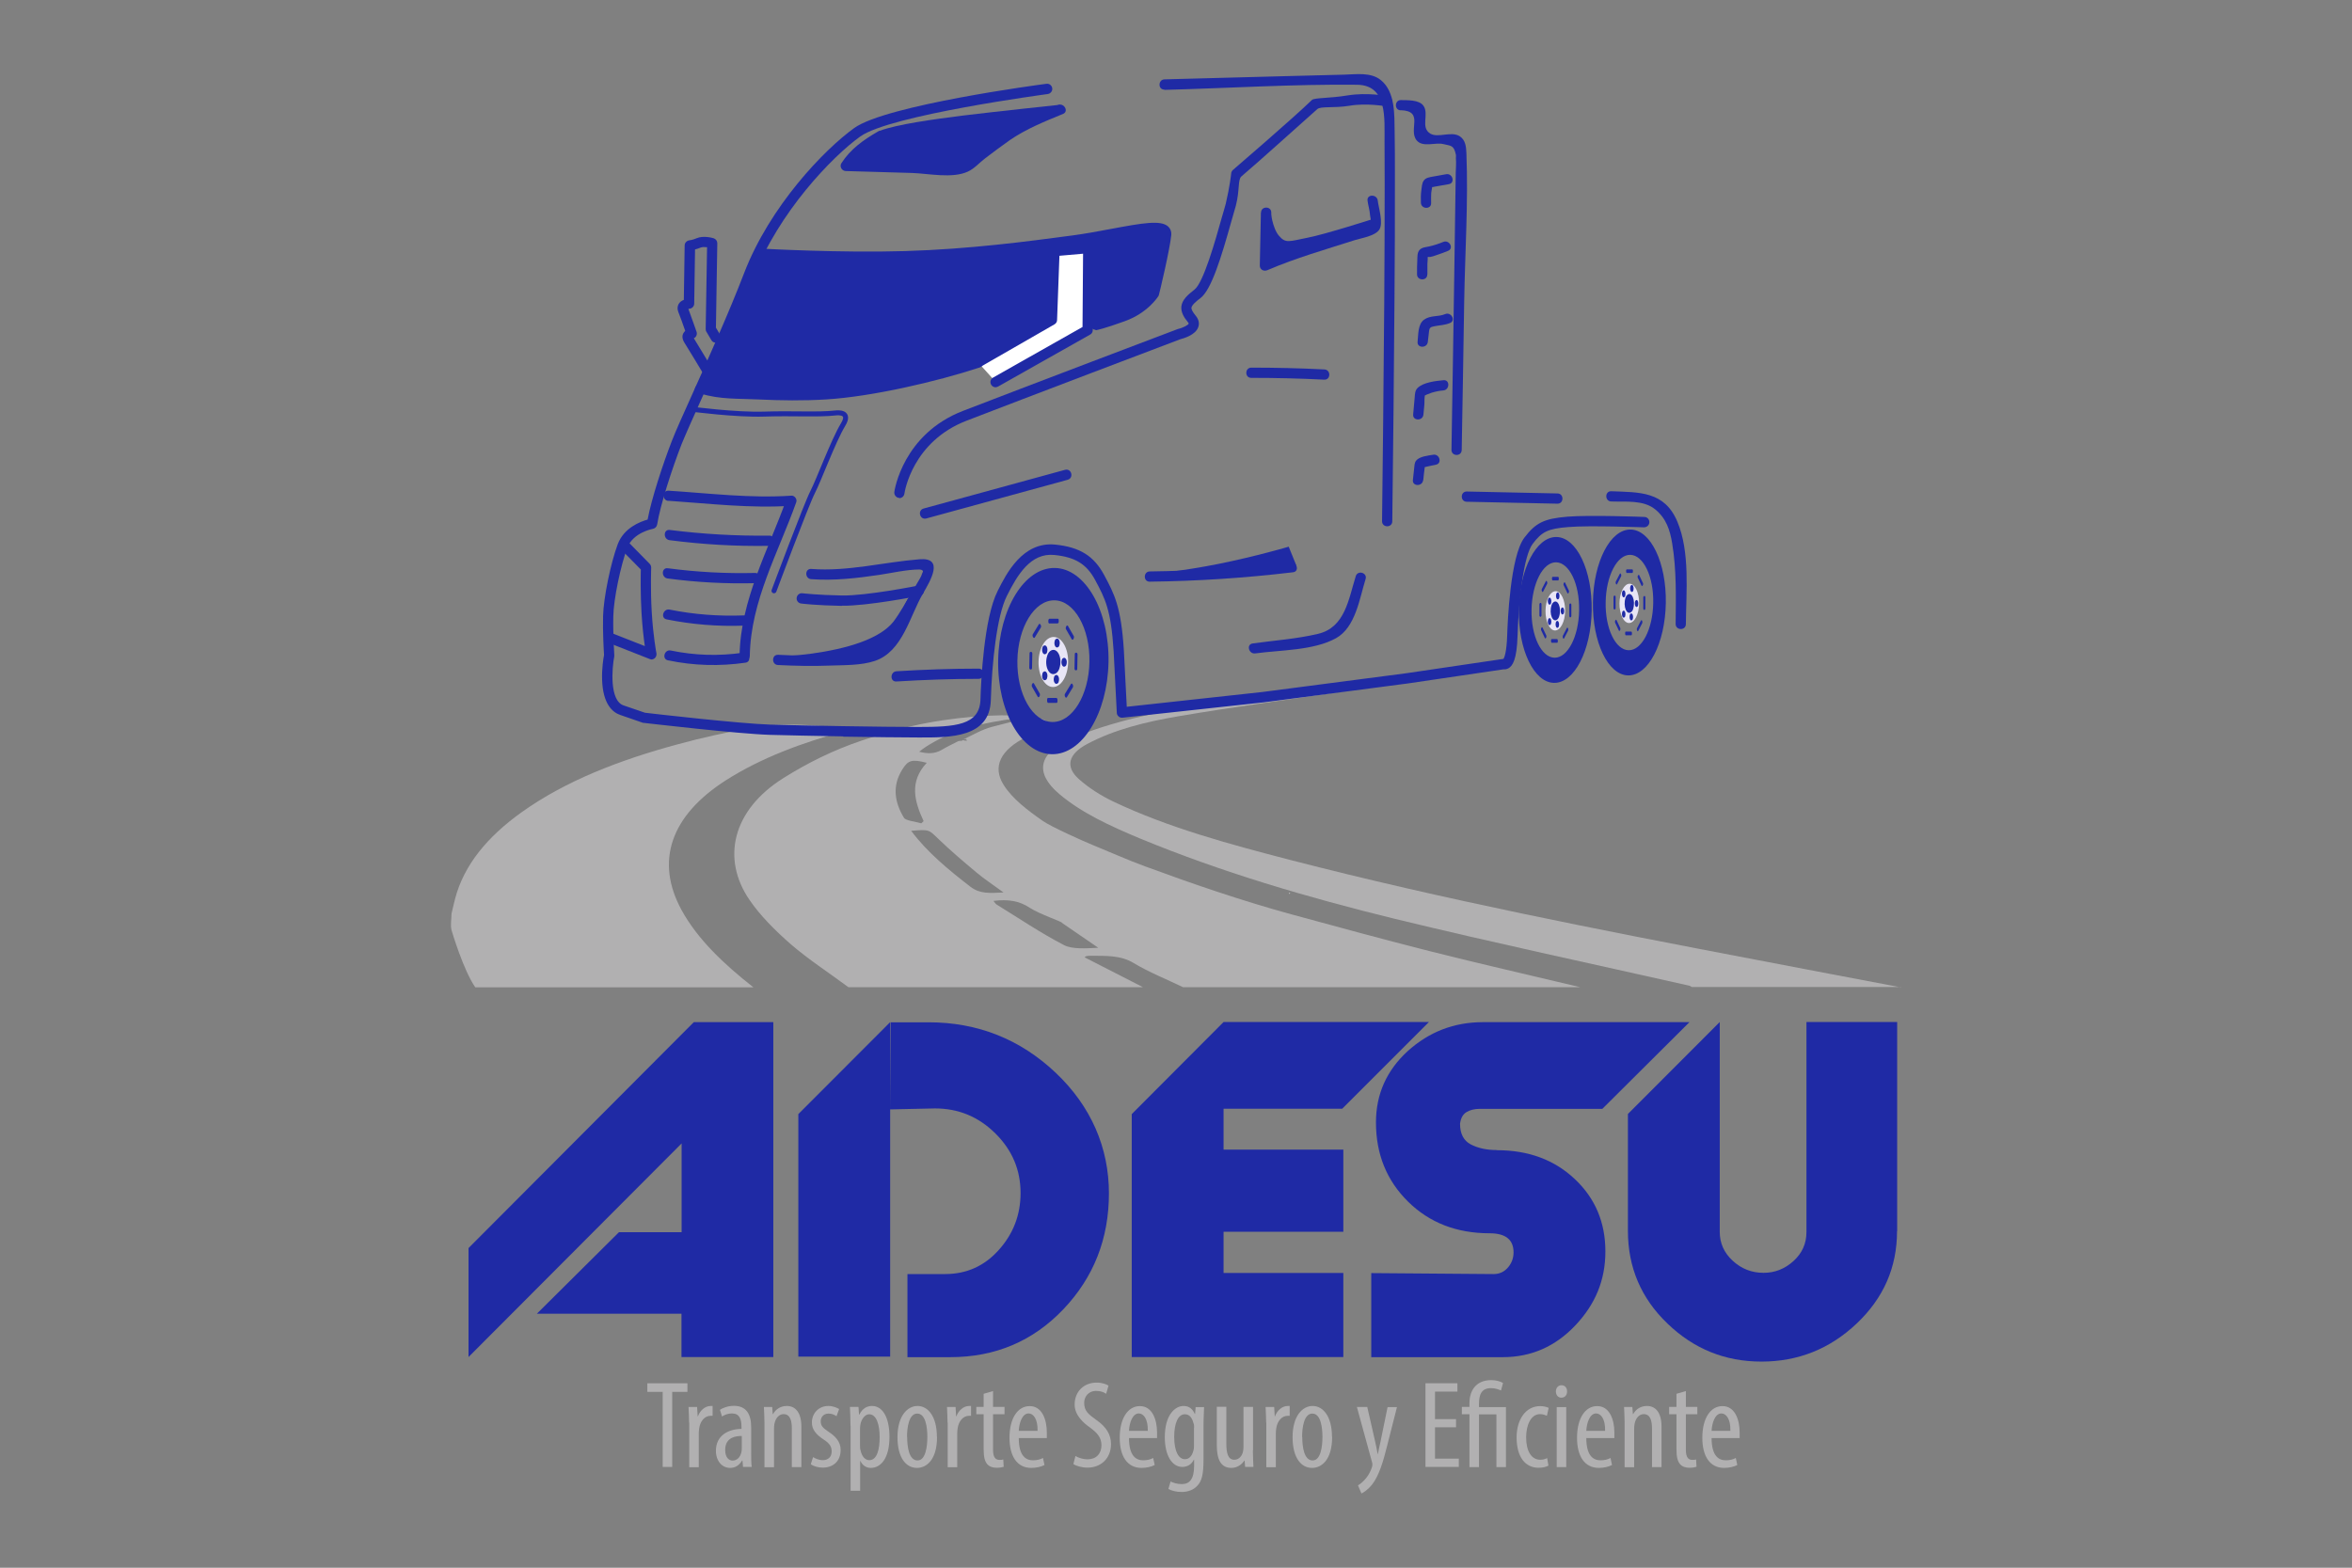 <?xml version="1.0" encoding="UTF-8"?>
<svg id="Capa_1" data-name="Capa 1" xmlns="http://www.w3.org/2000/svg" viewBox="0 0 170.08 113.39">
  <rect x="0" y="0" width="170.08" height="113.39" fill="#808080" stroke="none"/>
  <defs>
    <style>
      .cls-1 {
        fill: none;
        stroke: #1f2aa5;
        stroke-linecap: round;
        stroke-linejoin: round;
        stroke-width: .36px;
      }

      .cls-2 {
        fill: #fff;
      }

      .cls-3 {
        fill: #e8e5f5;
      }

      .cls-4 {
        fill: #b1b0b1;
      }

      .cls-5 {
        fill: #1f2aa5;
      }
    </style>
  </defs>
  <path class="cls-5" d="M91.89,15.29s.11,1.2,.6,1.77,.75,.39,2.08,.13,4.8-1.38,4.8-1.38v.66l-2.13,.8-4.12,1.19-1.49,.49,.25-3.66Z"/>
  <path class="cls-5" d="M83.11,41.53s2.3-.2,5.03-.75,5.05-1.24,5.05-1.24l.56,1.38-10.64,.61Z"/>
  <path class="cls-5" d="M63.77,9.84l-1.76,1.1-.53,.69,1.51,.34,4.89,.13h2.08l3.49-2.76,3.26-1.77s-4.64,.49-7.09,.79c-2.08,.26-4.8,.64-6,1.1-.18,.07,.15,.38,.15,.38Z"/>
  <path class="cls-5" d="M54.83,18.17l2.52,.21,5.93,.15,5.54-.18,6.62-.63,5.48-.86,2.69-.39,.6,.39v.92l-.48,2.19-.45,1.43-2.34,1.39s-10.42,3.67-12.72,4.23c-2.31,.55-7.42,1.39-7.42,1.39h-8.29l-1.77-.4,4.09-9.84Z"/>
  <polygon class="cls-2" points="70.53 25.99 72 27.62 78.34 24 78.67 23.68 78.67 19.31 78.67 18.01 76.09 17.96 75.97 23.17 70.53 25.99"/>
  <g>
    <path class="cls-4" d="M85.57,71.41c-1.2-.58-2.49-1.09-3.58-1.75-.99-.6-2.08-.52-3.2-.53-.08,0-.17,.01-.25,.03-.04,.01-.07,.05-.11,.08,1.41,.72,2.81,1.44,4.22,2.16h-21.3c-1.4-1.04-2.91-2.02-4.18-3.12-1.13-.99-2.19-2.05-2.97-3.19-2.04-2.97-1.26-6.49,2.46-8.82,1.74-1.09,3.58-2.01,5.66-2.71,.8-.27,1.6-.52,2.42-.74,5.89-1.65,13.45-1.26,10.27,.12-.25,.11-.49,.22-.73,.33-1.99,.97-2.51,2.21-1.71,3.49,.64,1.02,1.73,1.84,2.86,2.63,.56,.39,2.83,1.42,3.62,1.74,1.25,.51,2.47,1.06,3.75,1.53,3.45,1.27,6.94,2.47,10.58,3.47,3.36,.92,6.72,1.83,10.11,2.69,3.57,.9,7.18,1.72,10.78,2.58-9.56,0-19.13,0-28.69,0Zm-11.1-5.75c-.77-.51-1.58-.63-2.63-.5,.09,.1,.14,.21,.24,.27,1.61,.99,3.15,2.04,4.87,2.93,.6,.31,1.62,.23,2.47,.19-.88-.6-1.76-1.2-2.64-1.81,.14-.03-1.63-.63-2.31-1.08Zm-4.63-12.22h.03c-.08,.01-.17,.04-.25,.06,.7-.32,1.35-.73,2.12-.93,.67-.17,1.35-.35,2.02-.52,1.41-.36-2.78,.12-4.7,.9-1.09,.44-1.98,.92-2.59,1.42,.62,.16,1.13,.16,1.64-.14,.38-.23,.8-.42,1.2-.63,.06,0,.13-.01,.19-.02h.08s.03-.05,.03-.05c.06,.01,.11,.03,.17,.04,.06,0,.13,0,.19,0l-.02,.02s-.07-.1-.1-.14Zm.34,10.7c.68,.52,1.39,.46,2.39,.41-.73-.54-1.38-.96-1.95-1.44-.96-.8-1.91-1.61-2.78-2.45-.68-.65-.62-.68-1.95-.57,1.13,1.52,2.67,2.8,4.29,4.05Zm-3.17-8.97c-1.07-.27-1.34-.2-1.77,.5-.73,1.17-.56,2.35,.13,3.48,.13,.21,.82,.27,1.25,.4,.06-.05,.11-.11,.17-.16-.67-1.43-1.05-2.85,.22-4.21Z"/>
    <path class="cls-4" d="M54.48,71.41c-2.14-1.68-4.03-3.47-5.19-5.58-1.93-3.53-.8-6.84,3.21-9.4,2.53-1.61,5.48-2.71,8.62-3.56,.61-.17-3.88-.77-6.75-.24-1.81,.33-3.59,.72-5.35,1.2-4.22,1.14-8.11,2.64-11.29,4.91-2.48,1.77-4.18,3.82-4.82,6.26-.1,.36-.17,.73-.26,1.09,0,.39-.09,.79,0,1.18,.03,.11,.87,2.93,1.72,4.14,6.7,0,13.4,0,20.1,0Z"/>
    <path class="cls-4" d="M137.45,71.41c-3.48-.66-6.97-1.32-10.45-1.99-11.34-2.16-22.66-4.37-33.69-7.22-4.44-1.15-8.86-2.35-12.79-4.22-.93-.44-1.79-1-2.48-1.61-1.05-.92-.78-1.84,.58-2.56,1.96-1.05,4.27-1.61,6.62-2.01,3.95-.67,7.95-1.2,11.93-1.8,.07-.01,.14-.03,.19-.14-1.38,.13-2.76,.25-4.13,.39-3.78,.38-7.55,.81-11.16,1.68-1.6,.39-3.19,.88-4.62,1.5-2.39,1.04-2.64,2.48-.86,3.99,1.61,1.37,3.7,2.33,5.86,3.23,5.83,2.41,12.05,4.25,18.43,5.81,7.04,1.71,14.17,3.23,21.27,4.83,.08,.02,.13,.07,.2,.1h15.12Z"/>
  </g>
  <path class="cls-2" d="M93.24,64.65l.06-.03c-.14-.05-.1-.07-.06,.03Z"/>
  <g>
    <path class="cls-4" d="M47.91,100.67h-1.1v-.62h2.9v.62h-1.1v5.43h-.69v-5.43Z"/>
    <path class="cls-4" d="M49.83,102.88c0-.37-.03-.8-.04-1.12h.62l.04,.68h.02c.14-.41,.51-.75,.92-.75,.05,0,.1,0,.14,0v.71s-.09,0-.14,0c-.44,0-.76,.4-.83,.91-.02,.12-.03,.25-.03,.4v2.41h-.69v-3.22Z"/>
    <path class="cls-4" d="M53.73,106.1l-.04-.46h-.03c-.19,.33-.49,.53-.86,.53-.58,0-1.03-.49-1.03-1.24,0-1.09,.87-1.57,1.85-1.58v-.13c0-.58-.14-.99-.69-.99-.27,0-.51,.09-.72,.22l-.15-.48c.18-.13,.58-.29,1.01-.29,.87,0,1.25,.57,1.25,1.55v1.88c0,.33,0,.71,.04,.99h-.63Zm-.1-2.24c-.36,0-1.19,.06-1.19,1.01,0,.57,.29,.77,.53,.77,.31,0,.57-.22,.65-.65,.02-.08,.02-.17,.02-.24v-.88Z"/>
    <path class="cls-4" d="M55.28,102.88c0-.51-.03-.77-.04-1.12h.6l.04,.52h.02c.19-.35,.54-.59,1-.59,.6,0,1.05,.45,1.05,1.5v2.92h-.69v-2.8c0-.51-.1-1.03-.6-1.03-.29,0-.57,.24-.66,.71-.02,.11-.03,.24-.03,.39v2.74h-.69v-3.22Z"/>
    <path class="cls-4" d="M58.8,105.39c.15,.1,.42,.22,.7,.22,.39,0,.64-.24,.64-.63,0-.33-.12-.56-.56-.85-.57-.37-.87-.74-.87-1.24,0-.7,.52-1.2,1.19-1.2,.34,0,.6,.12,.78,.22l-.19,.52c-.16-.11-.35-.19-.57-.19-.38,0-.57,.27-.57,.55,0,.3,.11,.46,.54,.75,.5,.32,.9,.72,.9,1.32,0,.87-.59,1.29-1.3,1.29-.32,0-.67-.1-.86-.25l.17-.52Z"/>
    <path class="cls-4" d="M61.5,103.12c0-.66-.03-1.05-.04-1.36h.62l.04,.56h.02c.23-.47,.57-.63,.92-.63,.75,0,1.26,.81,1.26,2.23,0,1.61-.66,2.25-1.35,2.25-.4,0-.64-.26-.75-.5h-.02v2.15h-.69v-4.71Zm.69,1.39c0,.13,0,.26,.03,.36,.13,.62,.45,.74,.64,.74,.57,0,.75-.79,.75-1.67s-.22-1.65-.76-1.65c-.31,0-.59,.39-.64,.79-.02,.11-.02,.22-.02,.33v1.1Z"/>
    <path class="cls-4" d="M67.76,103.93c0,1.68-.78,2.24-1.45,2.24-.78,0-1.41-.71-1.41-2.23s.71-2.25,1.45-2.25,1.4,.73,1.4,2.24Zm-2.16,0c0,.72,.13,1.7,.75,1.7,.59,0,.71-1.02,.71-1.7s-.12-1.69-.73-1.69-.74,1.02-.74,1.69Z"/>
    <path class="cls-4" d="M68.52,102.88c0-.37-.03-.8-.04-1.12h.62l.04,.68h.02c.14-.41,.51-.75,.92-.75,.05,0,.1,0,.14,0v.71s-.09,0-.14,0c-.44,0-.76,.4-.83,.91-.02,.12-.03,.25-.03,.4v2.41h-.69v-3.22Z"/>
    <path class="cls-4" d="M71.81,100.61v1.15h.83v.53h-.83v2.58c0,.57,.21,.72,.46,.72,.11,0,.2,0,.28-.03l.03,.53c-.13,.04-.29,.07-.51,.07-.27,0-.51-.07-.68-.26-.17-.2-.26-.49-.26-1.1v-2.51h-.53v-.53h.53v-.95l.69-.2Z"/>
    <path class="cls-4" d="M73.67,104c0,1.33,.53,1.62,1.03,1.62,.3,0,.55-.07,.72-.17l.11,.51c-.24,.13-.61,.21-.95,.21-1.04,0-1.58-.85-1.58-2.18,0-1.41,.59-2.29,1.46-2.29s1.24,.93,1.24,1.92c0,.16,0,.28,0,.39h-2.02Zm1.36-.51c.02-.87-.31-1.26-.65-1.26-.45,0-.68,.66-.71,1.26h1.36Z"/>
    <path class="cls-4" d="M77.77,105.31c.21,.13,.57,.24,.87,.24,.63,0,1.01-.41,1.01-1.02,0-.56-.32-.9-.8-1.26-.48-.33-1.14-.9-1.14-1.68,0-.92,.64-1.59,1.6-1.59,.38,0,.71,.12,.85,.22l-.17,.59c-.15-.11-.4-.21-.72-.21-.59,0-.87,.45-.87,.86,0,.6,.31,.83,.89,1.25,.73,.51,1.05,1.07,1.05,1.74,0,1.04-.74,1.7-1.7,1.7-.41,0-.85-.13-1.02-.26l.15-.59Z"/>
    <path class="cls-4" d="M81.64,104c0,1.33,.53,1.62,1.03,1.62,.3,0,.55-.07,.72-.17l.11,.51c-.24,.13-.61,.21-.95,.21-1.04,0-1.58-.85-1.58-2.18,0-1.41,.59-2.29,1.46-2.29s1.24,.93,1.24,1.92c0,.16,0,.28,0,.39h-2.02Zm1.36-.51c.02-.87-.31-1.26-.65-1.26-.45,0-.68,.66-.71,1.26h1.36Z"/>
    <path class="cls-4" d="M87.07,101.76c0,.31-.04,.69-.04,1.36v2.43c0,1.14-.14,1.57-.43,1.89-.26,.3-.67,.47-1.16,.47-.37,0-.73-.09-.95-.22l.16-.54c.17,.09,.46,.19,.81,.19,.55,0,.89-.34,.89-1.33v-.44h-.02c-.15,.34-.47,.53-.83,.53-.77,0-1.27-.87-1.27-2.15,0-1.6,.73-2.26,1.36-2.26,.47,0,.68,.3,.81,.57h.02l.04-.49h.62Zm-.72,1.5c0-.11,0-.22-.04-.31-.08-.3-.23-.66-.63-.66-.5,0-.77,.67-.77,1.63,0,1.11,.35,1.62,.77,1.62,.21,0,.48-.1,.62-.62,.04-.13,.04-.27,.04-.39v-1.26Z"/>
    <path class="cls-4" d="M90.6,104.92c0,.48,.03,.86,.04,1.18h-.6l-.04-.46h-.02c-.13,.22-.47,.53-.93,.53-.76,0-1.06-.59-1.06-1.67v-2.75h.69v2.65c0,.68,.11,1.18,.58,1.18,.4,0,.58-.38,.62-.57,.03-.12,.04-.25,.04-.39v-2.86h.69v3.16Z"/>
    <path class="cls-4" d="M91.56,102.88c0-.37-.03-.8-.04-1.12h.62l.04,.68h.02c.14-.41,.51-.75,.92-.75,.05,0,.1,0,.14,0v.71s-.09,0-.14,0c-.44,0-.76,.4-.83,.91-.02,.12-.03,.25-.03,.4v2.41h-.69v-3.22Z"/>
    <path class="cls-4" d="M96.33,103.93c0,1.68-.78,2.24-1.45,2.24-.78,0-1.41-.71-1.41-2.23s.71-2.25,1.45-2.25,1.4,.73,1.4,2.24Zm-2.16,0c0,.72,.13,1.7,.75,1.7,.59,0,.71-1.02,.71-1.7s-.12-1.69-.73-1.69-.74,1.02-.74,1.69Z"/>
    <path class="cls-4" d="M98.87,101.76l.57,2.5c.08,.34,.13,.63,.18,.9h.02c.04-.24,.12-.57,.19-.89l.51-2.5h.68l-.71,2.79c-.27,1.09-.57,2.14-1.08,2.8-.31,.39-.63,.59-.78,.66l-.25-.59c.2-.11,.41-.3,.61-.55,.18-.22,.32-.52,.39-.73,.04-.11,.04-.15,.04-.22,0-.05,0-.11-.02-.16l-1.1-4.01h.73Z"/>
    <path class="cls-4" d="M105.29,103.23h-1.52v2.27h1.72v.6h-2.41v-6.05h2.31v.6h-1.62v1.99h1.52v.58Z"/>
    <path class="cls-4" d="M106.26,106.1v-3.81h-.55v-.53h.55v-.29c0-.77,.38-1.65,1.58-1.65,.37,0,.69,.11,.85,.21l-.15,.54c-.15-.07-.41-.17-.72-.17-.7,0-.87,.48-.87,1.15v.22h1.95v4.34h-.69v-3.81h-1.26v3.81h-.69Z"/>
    <path class="cls-4" d="M111.98,106c-.15,.09-.41,.16-.72,.16-.95,0-1.59-.76-1.59-2.2,0-1.25,.63-2.26,1.71-2.26,.23,0,.48,.06,.61,.13l-.13,.57c-.09-.04-.27-.12-.49-.12-.69,0-1.01,.83-1.01,1.68,0,1.01,.39,1.62,1.02,1.62,.19,0,.34-.04,.5-.12l.09,.53Z"/>
    <path class="cls-4" d="M113.32,100.64c0,.27-.16,.45-.42,.45-.22,0-.39-.18-.39-.45s.18-.45,.4-.45c.25,0,.41,.18,.41,.45Zm-.75,5.47v-4.34h.69v4.34h-.69Z"/>
    <path class="cls-4" d="M114.71,104c0,1.33,.53,1.62,1.03,1.62,.3,0,.55-.07,.72-.17l.11,.51c-.24,.13-.61,.21-.95,.21-1.04,0-1.58-.85-1.58-2.18,0-1.41,.59-2.29,1.46-2.29s1.24,.93,1.24,1.92c0,.16,0,.28,0,.39h-2.02Zm1.36-.51c.02-.87-.31-1.26-.65-1.26-.45,0-.68,.66-.71,1.26h1.36Z"/>
    <path class="cls-4" d="M117.48,102.88c0-.51-.03-.77-.04-1.12h.6l.04,.52h.02c.19-.35,.54-.59,1-.59,.6,0,1.05,.45,1.05,1.5v2.92h-.69v-2.8c0-.51-.1-1.03-.6-1.03-.29,0-.57,.24-.66,.71-.02,.11-.03,.24-.03,.39v2.74h-.69v-3.22Z"/>
    <path class="cls-4" d="M121.91,100.61v1.15h.83v.53h-.83v2.58c0,.57,.21,.72,.46,.72,.11,0,.2,0,.28-.03l.03,.53c-.13,.04-.29,.07-.51,.07-.27,0-.51-.07-.68-.26-.17-.2-.26-.49-.26-1.1v-2.51h-.53v-.53h.53v-.95l.69-.2Z"/>
    <path class="cls-4" d="M123.77,104c0,1.33,.53,1.62,1.03,1.62,.3,0,.55-.07,.72-.17l.11,.51c-.24,.13-.61,.21-.95,.21-1.04,0-1.58-.85-1.58-2.18,0-1.41,.59-2.29,1.46-2.29s1.24,.93,1.24,1.92c0,.16,0,.28,0,.39h-2.02Zm1.36-.51c.02-.87-.31-1.26-.65-1.26-.45,0-.68,.66-.71,1.26h1.36Z"/>
  </g>
  <g>
    <path class="cls-5" d="M33.87,90.28l16.3-16.35h5.75v24.22h-6.64v-3.13h-10.46l5.94-5.9h4.53v-6.42l-15.41,15.45v-7.88Z"/>
    <path class="cls-5" d="M57.73,80.58l6.64-6.65v24.19h-6.64v-17.54Zm7.89,11.57v6.01h3.1c3.24,0,5.97-1.15,8.17-3.46,2.2-2.31,3.3-5.11,3.3-8.39s-1.28-6.29-3.85-8.72c-2.57-2.43-5.64-3.65-9.2-3.65h-2.73l-.04,6.3,3.24-.07c1.7,0,3.15,.6,4.37,1.81,1.22,1.21,1.82,2.64,1.82,4.31,0,1.57-.52,2.94-1.57,4.11-1.04,1.17-2.34,1.75-3.89,1.75h-2.73Z"/>
    <path class="cls-5" d="M81.84,80.58l6.64-6.66v24.23h-6.64v-17.57Zm4.42,2.57h10.88v5.94h-8.66l-2.21-5.94Zm.37,8.92h10.51v6.08h-8.66l-1.84-6.08Zm.18-11.88l1.66-6.27h14.86l-6.27,6.27h-10.25Z"/>
    <path class="cls-5" d="M108.24,83.19c2.29,0,4.17,.7,5.64,2.09,1.48,1.39,2.21,3.14,2.21,5.23s-.73,3.83-2.18,5.36c-1.45,1.53-3.2,2.29-5.24,2.29h-9.51v-6.08l8.85,.07c.42,0,.76-.16,1.03-.47,.27-.31,.41-.68,.41-1.1,0-.92-.58-1.38-1.73-1.38-2.38,0-4.35-.76-5.9-2.29-1.55-1.53-2.32-3.44-2.32-5.73,0-2.04,.77-3.76,2.3-5.16,1.54-1.39,3.35-2.09,5.44-2.09h14.93l-6.3,6.27h-8.85c-.39,0-.72,.08-.98,.24-.26,.16-.41,.44-.46,.84,0,.72,.26,1.22,.77,1.49,.52,.27,1.14,.41,1.88,.41Z"/>
    <path class="cls-5" d="M137.18,89.05c0,2.61-.97,4.83-2.91,6.67-1.94,1.84-4.24,2.76-6.89,2.76s-4.9-.92-6.8-2.75c-1.91-1.83-2.86-4.07-2.86-6.7v-8.46l6.64-6.65v15.18c0,.81,.31,1.51,.94,2.09,.63,.58,1.37,.87,2.23,.87,.81,0,1.53-.28,2.16-.85s.94-1.27,.94-2.1v-15.19h6.56v15.12Z"/>
  </g>
  <g>
    <g>
      <path class="cls-5" d="M119.55,43.61c-.03,1.9-.83,3.44-1.78,3.42s-1.7-1.57-1.66-3.48c.03-1.9,.83-3.44,1.78-3.42s1.7,1.57,1.66,3.48h0Zm.91,.01c.05-2.91-1.09-5.3-2.55-5.32s-2.67,2.32-2.72,5.23c-.05,2.91,1.09,5.3,2.55,5.32s2.67-2.32,2.72-5.23h0Z"/>
      <path class="cls-5" d="M118.87,44.1s-.04-.04-.04-.08v-.83s.03-.08,.06-.08h.05s.04,.04,.04,.09v.83s-.03,.08-.06,.08h-.05Z"/>
      <path class="cls-5" d="M118.37,45.57s-.01-.09,0-.12l.3-.58s.04-.03,.06,0l.03,.07s.01,.09,0,.12l-.3,.58s-.04,.03-.06,0l-.03-.07Z"/>
      <path class="cls-5" d="M117.52,45.76s.02-.08,.04-.08h.41s.04,.05,.04,.09v.1s-.02,.08-.04,.08h-.41s-.04-.05-.04-.09v-.1Z"/>
      <path class="cls-5" d="M116.83,44.84s.04-.03,.06,0l.28,.59s.01,.09,0,.12l-.04,.07s-.04,.03-.06,0l-.28-.59s-.01-.09,0-.12l.04-.07Z"/>
      <path class="cls-5" d="M118.43,41.66s-.02,.09,0,.12l.28,.59s.04,.03,.06,0l.04-.07s.02-.09,0-.12l-.28-.59s-.04-.03-.06,0l-.04,.07Z"/>
      <path class="cls-5" d="M117.59,41.36s.02,.08,.04,.08h.41s.04-.03,.04-.08v-.1s-.02-.08-.04-.08h-.41s-.04,.03-.04,.08v.1Z"/>
      <path class="cls-5" d="M116.87,42.26s.04,.03,.06,0l.3-.58s.02-.09,0-.12l-.03-.07s-.04-.03-.06,0l-.3,.58s-.02,.09,0,.12l.03,.07Z"/>
      <path class="cls-5" d="M116.72,44.07s-.04-.04-.04-.08v-.83s.03-.08,.06-.08h.05s.04,.04,.04,.09v.83s-.03,.08-.06,.08h-.05Z"/>
      <path class="cls-3" d="M117.8,45.06c-.39,0-.7-.65-.69-1.43s.34-1.41,.73-1.41,.7,.65,.69,1.43-.34,1.41-.73,1.41Z"/>
      <path class="cls-5" d="M117.98,44.25c-.33,.31-.64-.38-.43-1.03,.02-.07,.06-.13,.11-.18,.33-.31,.64,.38,.43,1.03-.02,.07-.06,.13-.11,.18Z"/>
      <path class="cls-5" d="M118.41,43.87c-.12,.13-.24-.13-.17-.37,0-.02,.02-.05,.04-.07,.12-.13,.24,.13,.17,.37,0,.02-.02,.05-.04,.07Z"/>
      <path class="cls-5" d="M117.48,44.64c-.12,.13-.24-.13-.17-.37,0-.02,.02-.05,.04-.07,.12-.13,.24,.13,.17,.37,0,.02-.02,.05-.04,.07Z"/>
      <path class="cls-5" d="M118.03,44.84c-.12,.13-.24-.13-.17-.37,0-.02,.02-.05,.04-.07,.12-.13,.24,.13,.17,.37,0,.02-.02,.05-.04,.07Z"/>
      <path class="cls-5" d="M118.07,42.78c-.12,.13-.24-.13-.17-.37,0-.02,.02-.05,.04-.07,.12-.13,.24,.13,.17,.37,0,.02-.02,.05-.04,.07Z"/>
      <path class="cls-5" d="M117.48,43.17c-.12,.13-.24-.13-.17-.37,0-.02,.02-.05,.04-.07,.12-.13,.24,.13,.17,.37,0,.02-.02,.05-.04,.07Z"/>
    </g>
    <g>
      <path class="cls-5" d="M114.19,44.15c-.03,1.9-.83,3.44-1.78,3.42s-1.7-1.57-1.66-3.48,.83-3.44,1.78-3.42,1.7,1.57,1.66,3.48h0Zm.91,.01c.05-2.91-1.09-5.3-2.55-5.32s-2.67,2.32-2.72,5.23c-.05,2.91,1.09,5.3,2.55,5.32s2.67-2.32,2.72-5.23h0Z"/>
      <path class="cls-5" d="M113.52,44.64s-.04-.04-.04-.08v-.83s.03-.08,.06-.08h.05s.04,.04,.04,.09v.83s-.03,.08-.06,.08h-.05Z"/>
      <path class="cls-5" d="M113.01,46.11s-.01-.09,0-.12l.3-.58s.04-.03,.06,0l.03,.07s.01,.09,0,.12l-.3,.58s-.04,.03-.06,0l-.03-.07Z"/>
      <path class="cls-5" d="M112.16,46.3s.02-.08,.04-.08h.41s.04,.05,.04,.09v.1s-.02,.08-.04,.08h-.41s-.04-.05-.04-.09v-.1Z"/>
      <path class="cls-5" d="M111.48,45.38s.04-.03,.06,0l.28,.59s.01,.09,0,.12l-.04,.07s-.04,.03-.06,0l-.28-.59s-.01-.09,0-.12l.04-.07Z"/>
      <path class="cls-5" d="M113.07,42.2s-.02,.09,0,.12l.28,.59s.04,.03,.06,0l.04-.07s.02-.09,0-.12l-.28-.59s-.04-.03-.06,0l-.04,.07Z"/>
      <path class="cls-5" d="M112.23,41.9s.02,.08,.04,.08h.41s.04-.03,.04-.08v-.1s-.02-.08-.04-.08h-.41s-.04,.03-.04,.08v.1Z"/>
      <path class="cls-5" d="M111.52,42.8s.04,.03,.06,0l.3-.58s.02-.09,0-.12l-.03-.07s-.04-.03-.06,0l-.3,.58s-.02,.09,0,.12l.03,.07Z"/>
      <path class="cls-5" d="M111.36,44.6s-.04-.04-.04-.08v-.83s.03-.08,.06-.08h.05s.04,.04,.04,.09v.83s-.03,.08-.06,.08h-.05Z"/>
      <path class="cls-3" d="M112.45,45.6c-.39,0-.7-.65-.69-1.43s.34-1.41,.73-1.41,.7,.65,.69,1.43-.34,1.41-.73,1.41Z"/>
      <path class="cls-5" d="M112.63,44.79c-.33,.31-.64-.38-.43-1.03,.02-.07,.06-.13,.11-.18,.33-.31,.64,.38,.43,1.03-.02,.07-.06,.13-.11,.18Z"/>
      <path class="cls-5" d="M113.05,44.41c-.12,.13-.24-.13-.17-.37,0-.02,.02-.05,.04-.07,.12-.13,.24,.13,.17,.37,0,.02-.02,.05-.04,.07Z"/>
      <path class="cls-5" d="M112.12,45.18c-.12,.13-.24-.13-.17-.37,0-.02,.02-.05,.04-.07,.12-.13,.24,.13,.17,.37,0,.02-.02,.05-.04,.07Z"/>
      <path class="cls-5" d="M112.68,45.38c-.12,.13-.24-.13-.17-.37,0-.02,.02-.05,.04-.07,.12-.13,.24,.13,.17,.37,0,.02-.02,.05-.04,.07Z"/>
      <path class="cls-5" d="M112.71,43.32c-.12,.13-.24-.13-.17-.37,0-.02,.02-.05,.04-.07,.12-.13,.24,.13,.17,.37,0,.02-.02,.05-.04,.07Z"/>
      <path class="cls-5" d="M112.12,43.7c-.12,.13-.24-.13-.17-.37,0-.02,.02-.05,.04-.07,.12-.13,.24,.13,.17,.37,0,.02-.02,.05-.04,.07Z"/>
    </g>
    <g>
      <path class="cls-5" d="M78.78,47.86c-.04,2.43-1.24,4.38-2.68,4.36s-2.57-2.02-2.53-4.44,1.24-4.38,2.68-4.36,2.57,2.02,2.53,4.44h0Zm1.38,.02c.06-3.72-1.68-6.76-3.88-6.8s-4.03,2.95-4.1,6.67c-.06,3.72,1.68,6.76,3.88,6.8s4.03-2.95,4.1-6.67h0Z"/>
      <path class="cls-5" d="M77.76,48.48s-.06-.05-.06-.11l.02-1.05c0-.06,.03-.11,.07-.11h.07s.06,.05,.06,.11l-.02,1.05c0,.06-.03,.11-.07,.11h-.07Z"/>
      <path class="cls-5" d="M77,50.35s-.02-.11,0-.15l.45-.74s.07-.04,.09,0l.05,.09s.02,.11,0,.15l-.45,.74s-.07,.04-.09,0l-.05-.09Z"/>
      <path class="cls-5" d="M75.72,50.59c0-.06,.03-.11,.07-.11h.62s.06,.06,.06,.12v.13c0,.06-.03,.11-.07,.11h-.62s-.06-.06-.06-.12v-.13Z"/>
      <path class="cls-5" d="M74.67,49.42s.07-.04,.09,0l.43,.75s.02,.11,0,.15l-.05,.09s-.07,.04-.09,0l-.43-.75s-.02-.11,0-.15l.05-.09Z"/>
      <path class="cls-5" d="M77.08,45.35s-.03,.11,0,.15l.43,.75s.06,.04,.09,0l.05-.09s.03-.11,0-.15l-.43-.75s-.06-.04-.09,0l-.05,.09Z"/>
      <path class="cls-5" d="M75.81,44.98c0,.06,.03,.11,.06,.11h.62s.06-.04,.07-.1v-.13c0-.06-.02-.11-.06-.11h-.62s-.06,.04-.07,.1v.13Z"/>
      <path class="cls-5" d="M74.73,46.12s.06,.04,.09,0l.45-.74s.03-.11,0-.15l-.05-.09s-.06-.04-.09,0l-.45,.74s-.03,.11,0,.15l.05,.09Z"/>
      <path class="cls-5" d="M74.49,48.42s-.06-.05-.06-.11l.02-1.05c0-.06,.03-.11,.07-.11h.07s.06,.05,.06,.11l-.02,1.05c0,.06-.03,.11-.07,.11h-.07Z"/>
      <path class="cls-3" d="M76.14,49.69c-.59,0-1.06-.83-1.04-1.83s.51-1.8,1.1-1.79,1.06,.83,1.04,1.83-.51,1.8-1.1,1.79Z"/>
      <path class="cls-5" d="M76.4,48.67c-.48,.36-.93-.45-.67-1.25,.04-.13,.11-.25,.21-.33,.48-.36,.93,.45,.67,1.25-.04,.13-.11,.25-.21,.33Z"/>
      <path class="cls-5" d="M77.05,48.18c-.19,.16-.37-.16-.26-.47,.01-.04,.03-.07,.06-.09,.19-.16,.37,.16,.26,.47-.01,.04-.03,.07-.06,.09Z"/>
      <path class="cls-5" d="M75.65,49.16c-.19,.16-.37-.16-.26-.47,.01-.04,.03-.07,.06-.09,.19-.16,.37,.16,.26,.47-.01,.04-.03,.07-.06,.09Z"/>
      <path class="cls-5" d="M76.49,49.42c-.19,.16-.37-.16-.26-.47,.01-.04,.03-.07,.06-.09,.19-.16,.37,.16,.26,.47-.01,.04-.03,.07-.06,.09Z"/>
      <path class="cls-5" d="M76.54,46.79c-.19,.16-.37-.16-.26-.47,.01-.04,.03-.07,.06-.09,.19-.16,.37,.16,.26,.47-.01,.04-.03,.07-.06,.09Z"/>
      <path class="cls-5" d="M75.65,47.28c-.19,.16-.37-.16-.26-.47,.01-.04,.03-.07,.06-.09,.19-.16,.37,.16,.26,.47-.01,.04-.03,.07-.06,.09Z"/>
    </g>
    <path class="cls-5" d="M48.34,36.22c2.94,.2,5.93,.56,8.88,.36l-.35-.47c-1.33,3.72-3.32,7.27-3.39,11.31,0,.48,.73,.49,.74,.01,.07-3.97,2.06-7.46,3.36-11.11,.08-.21-.12-.49-.35-.47-2.95,.2-5.94-.17-8.88-.36-.48-.03-.49,.71-.01,.74h0Z"/>
    <path class="cls-5" d="M48.42,39.07c2.39,.31,4.79,.45,7.2,.41,.48,0,.49-.75,.01-.74-2.41,.03-4.81-.11-7.2-.41-.47-.06-.48,.68-.01,.74h0Z"/>
    <path class="cls-5" d="M48.28,41.84c2.1,.28,4.19,.39,6.31,.34,.47-.01,.49-.75,.01-.74-2.11,.05-4.21-.06-6.31-.34-.47-.06-.48,.68-.01,.74h0Z"/>
    <path class="cls-5" d="M48.21,44.8c1.85,.37,3.7,.52,5.59,.45,.47-.02,.49-.76,.01-.74-1.82,.07-3.61-.06-5.39-.42-.46-.09-.68,.62-.21,.71h0Z"/>
    <path class="cls-5" d="M48.31,47.76c1.86,.39,3.72,.44,5.6,.17,.47-.07,.28-.78-.19-.72-1.75,.25-3.48,.2-5.21-.16-.46-.1-.67,.61-.21,.71h0Z"/>
    <path class="cls-5" d="M58.66,41.89c1.66,.12,3.29-.07,4.92-.31,.94-.14,1.94-.38,2.89-.39,.33,.02,.29,.17,.23,.24-.1,.33-.2,.43-.37,.74-.22,.41-.5,.79-.72,1.21-1,1.88-1.23,3.69-3.74,3.92-1.86,.18-3.74,.16-5.6,.06-.48-.02-.49,.72-.01,.74,1.24,.06,2.49,.09,3.74,.04,1.05-.04,2.26,0,3.27-.34,2-.68,2.51-3.22,3.46-4.85,.56-.96,1.57-2.65-.24-2.5-2.62,.21-5.17,.9-7.82,.7-.48-.04-.49,.7-.01,.74h0Z"/>
    <path class="cls-5" d="M63.49,9.51c-1.05,.61-1.98,1.26-2.65,2.3-.15,.24,.04,.55,.31,.56,1.6,.05,3.2,.1,4.8,.14,1.2,.04,2.92,.42,4.04-.1,.48-.22,.84-.65,1.25-.96,.58-.44,1.19-.9,1.79-1.32,1.18-.81,2.52-1.35,3.84-1.89,.44-.18,.07-.83-.36-.64-2.28,.94-4.3,2.07-6.2,3.66-1.17,.98-3.13,.55-4.59,.5s-3.04-.09-4.56-.14l.31,.56c.59-.93,1.45-1.49,2.38-2.03,.41-.24,.05-.89-.36-.64h0Z"/>
    <path class="cls-5" d="M91.18,15.37l-.08,3.84c0,.3,.3,.44,.55,.33,2.05-.88,4.19-1.49,6.31-2.17,.47-.15,1.47-.29,1.78-.76s-.05-1.58-.11-2.1c-.05-.47-.79-.48-.74-.01,.04,.36,.15,.62,.19,1.12,.08,.38,.08,.49-.22,.64-.2,.12-2.23,.75-3.02,.99-1.54,.48-3.06,1-4.54,1.64l.55,.33c.03-1.28,.05-2.56,.08-3.84,.01-.48-.73-.49-.74-.01h0Z"/>
    <path class="cls-5" d="M84.2,6.5c4.64-.12,9.3-.42,13.94-.37,2.21,.03,1.97,2.46,1.98,4.12,.01,1.03,.01,2.06,.01,3.09,0,5.76-.05,11.52-.11,17.27-.02,2.36-.05,4.73-.08,7.09,0,.48,.73,.49,.74,.01,.07-5.41,.12-10.81,.16-16.22,.02-2.96,.04-5.91,.03-8.87,0-1.04,0-2.07-.02-3.11-.02-1.21,.05-2.86-.99-3.71-.73-.6-1.8-.42-2.67-.4l-4.33,.11-8.65,.23c-.47,.01-.49,.75-.01,.74h0Z"/>
    <path class="cls-5" d="M101.27,7.97c1.76,.05,.53,1.41,1.18,2.19,.44,.52,1.35,.12,1.92,.26,.54,.14,.76,.05,.91,.77,.02,.08-.01,.18,0,.27,.03,.33,0,.69-.01,1.02-.03,2.28-.07,4.56-.1,6.85-.07,4.4-.13,8.81-.21,13.21,0,.48,.73,.49,.74,.01,.07-3.58,.12-7.16,.18-10.74,.06-3.56,.3-7.18,.16-10.74-.02-.45-.06-.92-.46-1.2-.61-.42-1.57,.13-2.14-.2-.76-.45-.06-1.43-.52-2.04-.32-.42-1.16-.38-1.62-.39s-.49,.73-.01,.74h0Z"/>
    <path class="cls-5" d="M103.49,14.69c0-.19-.01-.39,0-.58,0-.11,.01-.22,.03-.32,0-.06,.06-.28,.04-.27-.03,.03,.16-.01,.19-.02,.11-.02,.23-.04,.34-.06,.23-.04,.45-.08,.68-.12,.47-.08,.28-.8-.19-.72-.32,.06-.63,.11-.95,.17-.25,.05-.52,.07-.68,.3-.13,.19-.14,.48-.17,.7-.04,.3-.04,.6-.03,.9,.02,.47,.76,.49,.74,.01h0Z"/>
    <path class="cls-5" d="M103.22,19.85c0-.25,0-.5,0-.75,0-.15,.03-.3,.02-.45v-.15c-.06,.09-.05,.12,.04,.08,.16,.05,.56-.12,.72-.17,.24-.08,.48-.17,.72-.27,.44-.19,.07-.83-.36-.64-.34,.14-.68,.25-1.04,.33-.24,.05-.5,.06-.67,.25s-.15,.48-.16,.71c-.02,.35-.02,.7-.02,1.05,0,.48,.75,.49,.74,.01h0Z"/>
    <path class="cls-5" d="M103.25,24.73c.03-.26,.06-.52,.09-.78s.12-.3,.37-.35c.39-.08,.77-.08,1.15-.24,.44-.18,.07-.83-.36-.64-.5,.21-1.06,.07-1.52,.4s-.41,1.08-.47,1.6c-.05,.47,.69,.48,.74,.01h0Z"/>
    <path class="cls-5" d="M102.93,30.01l.07-.74c.02-.17-.02-.6,.07-.74-.08,.13,.07,.02,.12,0,.12-.04,.23-.09,.35-.13,.27-.08,.55-.14,.83-.16,.47-.04,.49-.79,.01-.74-.55,.05-1.45,.15-1.87,.56-.19,.19-.19,.44-.21,.69l-.11,1.23c-.04,.47,.7,.48,.74,.01h0Z"/>
    <path class="cls-5" d="M102.92,34.73l.05-.47,.03-.24s.04-.25,.01-.22c.01-.02,.27-.07,.35-.09,.16-.04,.31-.07,.47-.1,.47-.08,.28-.8-.19-.72-.36,.06-1,.12-1.24,.43-.12,.16-.12,.38-.14,.57l-.09,.83c-.05,.47,.69,.48,.74,.01h0Z"/>
    <path class="cls-5" d="M90.48,27.33c1.76,0,3.52,.04,5.28,.13,.48,.02,.49-.72,.01-.74-1.76-.09-3.52-.13-5.28-.13-.48,0-.49,.74-.01,.74h0Z"/>
    <path class="cls-5" d="M50.67,28.47c1.41,.43,2.7,.35,4.15,.42,1.64,.08,3.28,.1,4.92,0,3.29-.2,7.97-1.28,11.1-2.31,.45-.15,.27-.87-.19-.72-3.07,1.01-7.67,2.08-10.9,2.28-1.42,.09-2.85,.08-4.27,.02-1.58-.06-3.08,.05-4.61-.41-.46-.14-.88,.5-.43,.64l.22,.07Z"/>
    <path class="cls-5" d="M71.26,23.74c.6-1.85,1.57-3.52,2.56-5.18,.24-.41-.39-.79-.63-.38-1.02,1.72-2.01,3.45-2.63,5.36-.15,.45,.56,.66,.71,.21h0Z"/>
    <path class="cls-5" d="M66.98,37.5l10.23-2.8c.46-.13,.28-.84-.19-.72-3.41,.93-6.82,1.86-10.23,2.8-.46,.13-.28,.84,.19,.72h0Z"/>
    <path class="cls-5" d="M64.82,49.29c1.98-.12,3.96-.19,5.94-.19,.48,0,.49-.74,.01-.74-1.98,0-3.96,.07-5.94,.19-.47,.03-.49,.77-.01,.74h0Z"/>
    <path class="cls-5" d="M98.04,41.67c-.52,1.66-.77,3.7-2.71,4.17-1.54,.37-3.18,.48-4.75,.7-.47,.07-.28,.78,.19,.72,1.8-.25,4.22-.2,5.84-1.1,1.42-.79,1.7-2.87,2.14-4.28,.14-.46-.57-.66-.71-.21h0Z"/>
    <path class="cls-5" d="M83.15,42.07c3.47-.04,6.92-.27,10.36-.68,.47-.06,.28-.77-.19-.72-3.38,.4-6.77,.62-10.17,.66-.48,0-.49,.75-.01,.74h0Z"/>
    <path class="cls-5" d="M116.5,36.27c1.03,.04,2.34-.13,3.19,.57,.8,.65,1.07,1.49,1.23,2.46,.32,1.93,.27,3.89,.25,5.83,0,.48,.74,.49,.74,.01,.02-2.32,.31-5.22-.62-7.42s-2.74-2.11-4.77-2.19c-.48-.02-.49,.72-.01,.74h0Z"/>
    <path class="cls-5" d="M106.06,36.29l6.56,.14c.48,.01,.49-.73,.01-.74l-6.56-.14c-.48-.01-.49,.73-.01,.74h0Z"/>
    <path class="cls-5" d="M60.97,53.26c-2.08-.03-4.13-.08-5.29-.11-2.31-.07-8.88-.84-9.16-.87-.03,0-.05,0-.08-.02l-1.59-.55c-.56-.19-1.25-.79-1.31-2.53-.03-.84,.1-1.61,.14-1.81-.02-.28-.1-1.68-.07-2.81,.03-1.31,.55-3.84,1.06-5.2,.45-1.19,1.63-1.63,2.16-1.78,.28-1.5,1.1-4.01,1.77-5.73,.26-.67,.79-1.85,1.47-3.36,1.11-2.47,2.63-5.85,3.74-8.74,1.86-4.84,5.78-8.92,7.96-10.49,2.31-1.66,13.42-3.14,13.9-3.2,.21-.03,.39,.12,.42,.32,.03,.2-.12,.39-.32,.42-.11,.02-11.4,1.52-13.56,3.07-2.03,1.45-5.91,5.49-7.7,10.15-1.12,2.91-2.64,6.3-3.76,8.78-.67,1.49-1.2,2.68-1.46,3.32-.69,1.77-1.55,4.42-1.77,5.82-.03,.16-.15,.28-.31,.31-.01,0-1.43,.26-1.85,1.37-.48,1.28-.99,3.73-1.01,4.95-.03,1.21,.07,2.78,.07,2.8,0,.03,0,.06,0,.1-.16,.81-.37,3.19,.67,3.55l1.55,.53c.56,.07,6.87,.79,9.06,.86,2.3,.07,8.2,.17,10.7,.17,2.68,0,4.44-.12,4.5-1.98,.04-1.35,.25-5.89,1.24-7.85,.63-1.26,1.81-3.6,4.17-3.36,1.77,.18,2.8,.82,3.54,2.21,.73,1.37,1.22,2.27,1.42,5.43l.21,4.09,9.81-1.07,10.43-1.36,6.97-1.03s.02,0,.03,0c.07-.11,.23-.5,.27-1.72,.03-.94,.22-5.7,1.24-7.05,.82-1.08,1.43-1.38,3.12-1.52,1.57-.13,5.4,.01,5.56,.02,.21,0,.37,.18,.36,.39s-.18,.36-.39,.36c-.04,0-3.94-.15-5.47-.02-1.47,.12-1.9,.32-2.58,1.22-.64,.84-1.01,4.02-1.09,6.62-.05,1.78-.37,2.2-.65,2.37-.12,.07-.25,.09-.36,.08l-6.91,1.02-10.44,1.37-10.21,1.11c-.1,.01-.2-.02-.28-.09-.08-.07-.13-.16-.13-.26l-.23-4.48c-.19-2.99-.62-3.79-1.33-5.12-.62-1.16-1.45-1.67-2.96-1.82-1.71-.17-2.67,1.44-3.43,2.96-.73,1.45-1.08,4.84-1.16,7.54-.08,2.72-2.94,2.71-5.24,2.7-1.25,0-3.35-.03-5.43-.06Z"/>
    <path class="cls-5" d="M79.22,23.85c-.18,0-.33-.13-.36-.32-.03-.2,.11-.39,.31-.42,.01,0,.47-.08,1.93-.61,1.25-.45,1.88-1.27,2.01-1.46,.11-.45,.75-3.15,.85-4.13-.35-.22-2.19,.13-3.54,.38-.91,.17-1.84,.35-2.76,.47l-.16,.02c-3.09,.41-7.32,.98-12.02,1.12-4.72,.14-10.26-.17-10.31-.17-.21-.01-.36-.19-.35-.39s.19-.36,.39-.35c.05,0,5.56,.31,10.24,.17,4.66-.14,8.87-.7,11.94-1.11l.16-.02c.89-.12,1.82-.29,2.72-.46,2.4-.45,3.68-.67,4.21-.18,.16,.15,.24,.36,.22,.6-.11,1.1-.85,4.18-.89,4.31,0,.04-.02,.07-.04,.11-.03,.05-.76,1.22-2.43,1.82-1.55,.56-2.02,.64-2.07,.65-.02,0-.04,0-.06,0Z"/>
    <path class="cls-5" d="M65.04,36.01s-.03,0-.05,0c-.2-.03-.34-.22-.32-.42,.02-.17,.65-4.2,4.96-5.87,4.11-1.59,15.37-5.86,15.48-5.9,.02,0,.03-.01,.05-.02,.4-.09,.78-.3,.8-.4h0s0-.03-.06-.1c-.28-.34-.52-.72-.47-1.15,.06-.45,.42-.8,.94-1.2,.66-.49,1.54-3.64,1.96-5.14,.12-.44,.25-.82,.31-1.08,.29-1.23,.39-2.16,.39-2.17,0-.1,.05-.2,.13-.27,0,0,4.34-3.73,5.71-5.06,.17-.17,1.25-.11,2.58-.33,1.42-.23,2.85,.04,2.91,.05,.2,.04,.33,.23,.3,.44-.04,.2-.23,.34-.44,.3-.01,0-1.37-.26-2.65-.04-1.1,.18-2.06,.02-2.31,.24-1.6,1.42-4.06,3.65-5.49,4.87-.27,.23-.11,.99-.4,2.11-.06,.24-.21,.71-.33,1.15-.72,2.58-1.44,4.94-2.23,5.54-.27,.2-.62,.49-.65,.69-.02,.12,.08,.31,.31,.59,.27,.33,.25,.63,.18,.82-.2,.58-1.08,.82-1.31,.88-.59,.22-11.44,4.34-15.45,5.89-3.9,1.51-4.47,5.12-4.49,5.28-.03,.19-.19,.32-.37,.32Z"/>
    <path class="cls-5" d="M51.07,27.05c-.12,0-.24-.07-.31-.18-.01-.02-1.01-1.68-1.27-2.09-.19-.3-.15-.54-.08-.67,.04-.07,.09-.13,.14-.18-.14-.41-.39-1.11-.5-1.37-.08-.21-.07-.41,.03-.58,.09-.15,.23-.24,.37-.29l.06-3.94c0-.19,.16-.35,.35-.37h0s.22-.02,.52-.15c.48-.21,1.15-.02,1.22,0,.16,.05,.27,.2,.27,.36l-.1,6.11,.31,.52c.11,.18,.05,.41-.13,.51-.18,.11-.41,.05-.51-.13l-.36-.61c-.04-.06-.05-.13-.05-.2l.1-5.91c-.17-.02-.34-.02-.45,.02-.16,.07-.3,.11-.42,.14l-.06,3.92c0,.19-.15,.35-.34,.37-.02,0-.05,0-.08,.02,.18,.47,.57,1.6,.59,1.65,.04,.11,.02,.23-.04,.33-.04,.06-.09,.11-.16,.13,.32,.52,1.18,1.95,1.22,2.01,.11,.18,.05,.41-.13,.51-.06,.04-.13,.05-.2,.05Z"/>
    <path class="cls-5" d="M71.99,28.01c-.13,0-.25-.07-.32-.19-.1-.18-.04-.41,.14-.51l6.47-3.66,.04-5.3-1.71,.15-.17,4.65c0,.13-.08,.25-.19,.31l-5.27,3.03c-.18,.1-.49,0-.59-.18s-.04-.41,.14-.51l5.16-2.89,.17-4.77c0-.19,.15-.34,.34-.36l2.45-.21c.1,0,.21,.03,.29,.1s.12,.17,.12,.28l-.04,5.93c0,.13-.07,.26-.19,.32l-6.66,3.76c-.06,.03-.13,.05-.19,.05Z"/>
    <path class="cls-5" d="M47.1,47.69s-.09,0-.13-.03c0,0-2.25-.88-2.9-1.14-.19-.08-.28-.29-.21-.48,.08-.19,.29-.28,.48-.21,.43,.17,1.57,.62,2.29,.9-.08-.55-.18-1.39-.24-2.4-.08-1.4-.06-2.7-.05-3.14l-1.41-1.43c-.14-.15-.14-.38,0-.53s.38-.14,.53,0l1.52,1.55c.07,.07,.11,.17,.11,.28,0,.02-.06,1.54,.04,3.23,.1,1.68,.33,2.94,.34,2.96,.02,.13-.02,.27-.13,.36-.07,.06-.16,.09-.24,.09Z"/>
    <path class="cls-5" d="M60.87,43.82c-1.79-.03-2.89-.16-2.94-.17-.2-.02-.35-.21-.32-.42,.03-.2,.21-.35,.42-.32,.01,0,1.11,.13,2.86,.16s5.44-.7,5.48-.71c.2-.04,.4,.09,.44,.29,.04,.2-.09,.4-.29,.44-.16,.03-3.82,.75-5.63,.72Z"/>
  </g>
  <path class="cls-5" d="M56.02,47.45s1.88,.08,4.49-.5,3.66-1.43,4.09-1.98,1.09-1.72,1.09-1.72v.67l-.52,1.46-1.06,1.62-3.09,.79-4.19-.09-.81-.24Z"/>
  <path class="cls-1" d="M49.98,29.59s3.25,.43,5.29,.36,3.86,.06,5.13-.08c.25-.03,1.13-.08,.56,.85-.71,1.18-1.74,3.99-2.2,4.88s-2.79,7.13-2.79,7.13"/>
</svg>